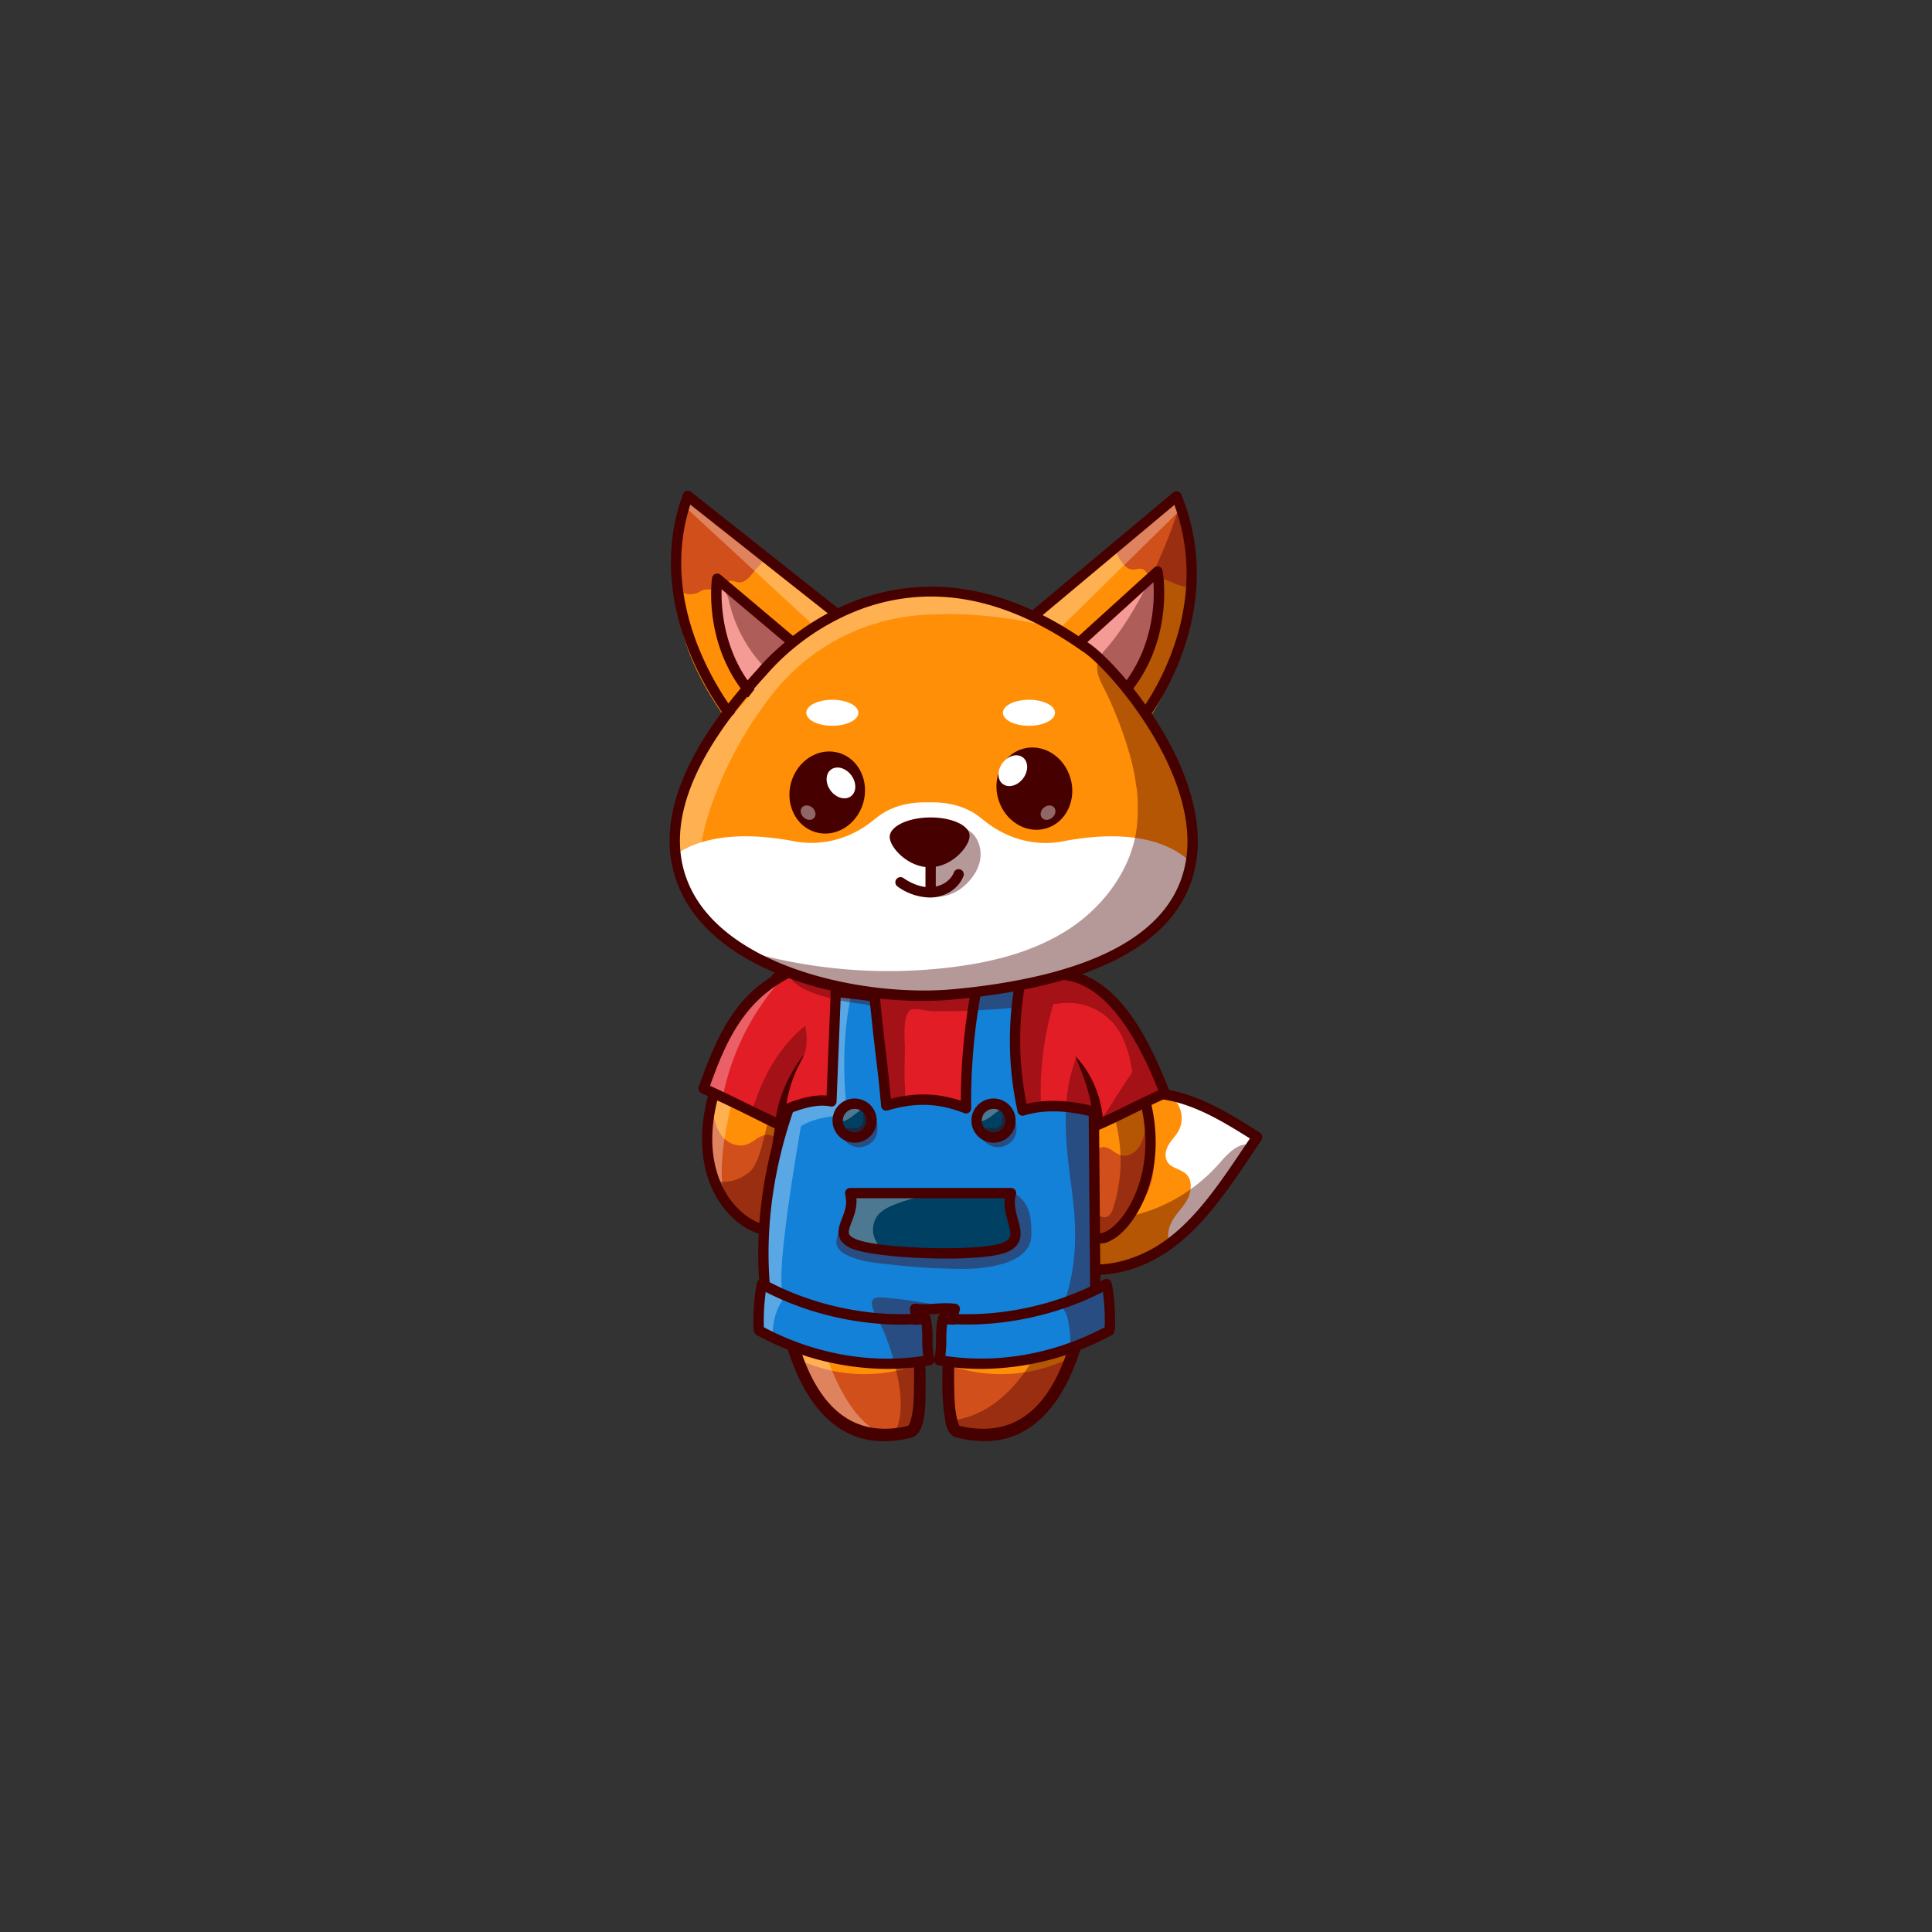 <svg id="Layer_1" data-name="Layer 1" xmlns="http://www.w3.org/2000/svg" viewBox="0 0 1000 1000"><rect x="0" y="0" width="1000" height="1000" fill="#333333" stroke="none"/><defs><style>.cls-1{fill:#ff8f06;}.cls-2{fill:#d14f1b;}.cls-3{fill:#fffffd;}.cls-10,.cls-3{opacity:0.3;}.cls-4{fill:#f59b95;}.cls-5,.cls-6{fill:#470000;}.cls-12,.cls-6{opacity:0.4;}.cls-10,.cls-12,.cls-7{fill:#fff;}.cls-8{fill:#e21d26;}.cls-9{fill:#1381d8;}.cls-11{fill:#004063;}</style></defs><path class="cls-1" d="M546.25,332.7c-7.81-7.13-7.54-4.39-17.38-8.8l79.67-62.71.32-.15c20.44,48.52-3.87,97.17-15.78,113.34C574.79,363.18,561.76,346.85,546.25,332.7Z"/><path class="cls-1" d="M442.43,325c-9.68,4.77-9.5,2-17.06,9.43-15,14.7-27.4,31.49-45.27,43.34-9.67-12.16-31.69-43.11-29.78-76.86.55-9.85,1.72-29,5.94-40.13l.32.14,36.12,26.66Z"/><path class="cls-2" d="M396.31,288.55c-.67,1.6-5.59,6.65-6.64,8-1.87,2.48-4.36,5.23-7.44,4.85-2.48-.3-4.05-1.64-6.28.15-1.82,1.46-2.26,3.28-4.87,3.65-1.87.27-3.75-.27-5.62-.1s-2.83,1-4.43,1.77a9.94,9.94,0,0,1-10.14-1.68c-1.26-1.06-.38-9.33-.36-11q.08-5.79.68-11.55c.23-2.11,3.42-24.87,4.29-24.56Z"/><path class="cls-2" d="M577.14,284.57a21.16,21.16,0,0,0,2.39,4.69c1.63,2.65,3.85,5.63,7,5.54,2.5-.07,4.18-1.26,6.23.73,1.68,1.63,1.94,3.48,4.51,4.1,2,.47,4.09,0,6.12.53a26.1,26.1,0,0,1,4.82,2c.88.42,6.83,2.14,7.63,2.38,1-9.81-1.86-31.69-4.26-43.34L609.6,258Z"/><polygon class="cls-3" points="428.41 330.47 354.21 261.98 355.08 259.31 437.99 324.44 428.41 330.47"/><path class="cls-4" d="M371.21,299.52s.68,45,19.9,63.61l11.06-1.72c3.93-6.05,12.76-14.25,17.8-20.78Z"/><path class="cls-5" d="M392.65,365.77a2.65,2.65,0,0,1-1.9-.79c-27.39-27.74-22.4-64.3-22.18-65.84a2.67,2.67,0,0,1,4.36-1.66l48.76,41.11a2.67,2.67,0,1,1-3.44,4.08L373.51,305c-.3,10.69,1.31,36.29,21,56.28a2.67,2.67,0,0,1-1.9,4.54Z"/><path class="cls-5" d="M383.18,379.25a2.67,2.67,0,0,1-2-.89c-.51-.57-51.21-58-27.69-122.61a2.67,2.67,0,0,1,4.16-1.18L444.09,323a2.67,2.67,0,1,1-3.31,4.19l-83.47-66c-19.39,60.15,27.37,113.15,27.85,113.69a2.67,2.67,0,0,1-2,4.46Z"/><path class="cls-4" d="M599.12,295.82s1,44.95-17.58,64.29l-11.11-1.32c-4.15-5.91-13.27-13.78-18.55-20.12Z"/><polygon class="cls-3" points="544.93 328.79 612.8 262.11 610.17 256.89 533.91 319.91 544.93 328.79"/><path class="cls-5" d="M580,362.81a2.64,2.64,0,0,1-1.81-.71,2.67,2.67,0,0,1-.16-3.77c19-20.74,19.7-46.35,19-57l-43.35,39.32a2.67,2.67,0,1,1-3.59-3.95l47.23-42.84a2.66,2.66,0,0,1,4.42,1.49c.28,1.53,6.59,37.88-19.77,66.6A2.66,2.66,0,0,1,580,362.81Z"/><path class="cls-5" d="M590,375.93a2.63,2.63,0,0,1-1.71-.62,2.68,2.68,0,0,1-.35-3.76c.43-.51,41.6-51,19.92-110.22L530.58,326a2.67,2.67,0,1,1-3.42-4.09l80.09-67a2.72,2.72,0,0,1,2.36-.54,2.68,2.68,0,0,1,1.83,1.59c25.84,63.67-19,118.53-19.43,119.08A2.65,2.65,0,0,1,590,375.93Z"/><path class="cls-6" d="M377.27,310.85a72.9,72.9,0,0,0,20.08,36.21,26.52,26.52,0,0,0,16.94-12.73c-7.28-6.63-14.84-13.8-22.13-20.43-4.49-4.09-11.71-8.22-16.21-12.31C373.92,304.58,376.49,307.31,377.27,310.85Z"/><path class="cls-1" d="M435.65,514.91q-2.28,27.29-4.55,54.58c-.83,9.81-1.65,19.71-4.54,29.19a74.72,74.72,0,0,1-19,31.17c-2,2-4.41,4.72-7,6.13-2.31,1.26-5.28.74-7.79,0-5.83-1.76-10.72-6.15-14.49-10.47a42.09,42.09,0,0,1-3.78-5c-6.5-9.91-8.88-21.89-8.48-33.41.86-24,12.5-47,26-67q3.74-5.52,7.74-10.86c1.42-1.9,2.87-3.77,4.33-5.63,1.75-2.22,1.86-3.28,4.62-2.21l.09,0C418,505,426.84,510.48,435.65,514.91Z"/><path class="cls-2" d="M369.2,577.26c1,3.94,2.1,8,4.87,11.23s7.74,5.38,12.12,4a19.62,19.62,0,0,0,4.89-2.66,13.47,13.47,0,0,1,5.06-2.34c1.89-.33,4.09.19,5.06,1.62-3.16,15.38-2.27,31.52,3.94,46.12-1-.37-6.19,2-5.15,2.34-14.43-3.6-22.47-12.83-29.29-24.47S364.13,589.63,369.2,577.26Z"/><path class="cls-3" d="M374,597.76c-.78,8.42-.87,17.19,2.41,25-.67-.74-1.31-1.5-1.91-2.28-6.5-9.91-8.88-21.89-8.48-33.41.86-24,12.5-47,26-67q3.74-5.52,7.74-10.86c1.42-1.9,2.87-3.77,4.33-5.63,1.75-2.22,1.86-3.28,4.62-2.21l.09,0c.95.81,1.88,1.61,2.74,2.39,0,.67-.26,3.63-.25,4.3A165.4,165.4,0,0,0,374,597.76Z"/><path class="cls-5" d="M397.63,639.28c-7,0-17.34-5.58-24.78-16.44-9.56-13.94-25.5-54,32.58-125.22a2.67,2.67,0,0,1,4.14,3.38c-55.8,68.38-41.19,105.87-32.32,118.82,7.86,11.46,18.31,15.11,21.94,13.91a2.67,2.67,0,1,1,1.66,5.08A10.47,10.47,0,0,1,397.63,639.28Z"/><path class="cls-6" d="M369.55,610.74c6.17,2.37,13.47,0,18.39-4.15,8.95-7.55,7.88-39.69,22-49.91-1.52,26.74-4.54,54.48-6.06,81.22-5.43,1.75-10.59-1.1-15-4.45C380.12,626.9,375.26,619.62,369.55,610.74Z"/><path class="cls-1" d="M650.75,588.47q-1.46,2.13-2.89,4.29c-12.63,18.77-25.26,38.29-42.26,50.85-.76.57-1.53,1.13-2.32,1.66-13.12,9-29.07,13.67-43.81,11.24a43.67,43.67,0,0,1-20.15-8.88L549,595.89c7.29-14.46,19.71-25.06,33.49-28.6a51.13,51.13,0,0,1,21.82-.53A74.71,74.71,0,0,1,618,570.64C629.42,575,640.12,581.77,650.75,588.47Z"/><path class="cls-7" d="M650.75,588.47q-1.46,2.13-2.89,4.29c-12.63,18.77-25.26,38.29-42.26,50.85a6.36,6.36,0,0,1-.34-.75c-1.51-4,0-8.7,2.22-12.14s5.15-6.22,7.09-9.9,2.62-8.91.22-12.18c-3-4-9.33-3.5-11.11-8.44-1-2.87.16-6.22,1.8-8.64s3.76-4.42,5-7.13a14.44,14.44,0,0,0-.62-12.58c-1.07-2-4.23-3.23-5.61-5.09A74.71,74.71,0,0,1,618,570.64C629.42,575,640.12,581.77,650.75,588.47Z"/><path class="cls-5" d="M567.62,659.83a47.71,47.71,0,0,1-30-10.11,2.67,2.67,0,0,1,3.32-4.19c19.6,15.51,45,8.37,60.8-2.46,16.85-11.56,29.59-30.54,41.91-48.9l3.3-4.9c-9.63-6.06-19.58-12.14-30-16.14-12.39-4.76-23.79-5.86-33.89-3.26-13,3.34-24.85,13.51-31.76,27.23a2.67,2.67,0,0,1-4.77-2.41c7.59-15.07,20.75-26.28,35.2-30,11.2-2.88,23.69-1.72,37.13,3.45,11.72,4.5,22.66,11.4,33.23,18.07a2.65,2.65,0,0,1,1.19,1.71A2.7,2.7,0,0,1,653,590c-1.62,2.37-3.22,4.77-4.83,7.17-12.6,18.77-25.63,38.18-43.33,50.32C592.82,655.69,579.84,659.83,567.62,659.83Z"/><path class="cls-6" d="M647.64,592.82c-9.52,19.1-26.7,40.34-44.36,52.45a66.67,66.67,0,0,1-38.84,11.48c-5.52-.15-11.25-2.13-14.69-6.45s-3.83-11.22,0-15.15c4-4.08,10.58-3.71,16.32-3.64A85.47,85.47,0,0,0,613,617.78a89,89,0,0,0,18.91-16.52C635.29,597.39,641.64,590.5,647.64,592.82Z"/><path class="cls-1" d="M567.64,599.91c-.69-7.63-1.69-15.25-3.1-22.8-1.37-7.39-.59-11.7.48-19.16a71.32,71.32,0,0,0-6.53-41.5c-1.76-3.59-4-7.23-7.65-9.24-3.38-1.87-7.47-2.09-11.4-2.26-8-.36-17.38.45-25.11-1.73-6.31-1.77-10.83-4.36-17.71-4.89-13.9-1.09-27.64-.39-41.52.19-10.39.43-20.79-8.35-30.72-2.17-5.17,3.24-7.1,9.35-8.66,15-6.06,21.74-4.84,23.64-8,45.92-.31,2.15-.72,4.67-1.2,7.49-3,17.56-8.82,46-7.38,59.48.74,7,2.53,13.58,4.17,20.34,1.7,7,1.57,14.74,2.2,21.91,1,12.09,2.11,24.35,5.37,36,.09.34.19.7.3,1a83.13,83.13,0,0,0,4.44,11.92c3.59,7.71,8.3,14.77,15.92,19.35.76.46,1.55.92,2.35,1.35,6.78,3.71,14.49,6.37,22.38,5.91.75-.07,1.52-.13,2.26-.24,5.39-.74,11.77-3.13,15.11-7.33,2.34-2.92,1.92-6.08,1.8-9.51-.21-5.88.21-11.68.54-17.46.39-6.78.66-13.55-.39-20.5-.62-4.17-1.82-9.58,4.13-10.7,2.07-.39,4,.92,6,1.17,3.5.45,4.95.08,8.47,0-4.54,17.73-3.78,36-2.33,54.22.2,2.6.56,5.37,2.4,7.34,5.31,5.65,16.74,1.76,23.39,1.37,11.33-.67,20.39-7,26.91-15.6,5.82-7.71,9.28-16.73,12.16-25.75,1.06-3.33,2-6.66,3-10A252.44,252.44,0,0,0,567.64,599.91Z"/><path class="cls-2" d="M475.41,725c.13,3.42.55,6.59-1.79,9.5-3.35,4.21-9.72,6.59-15.11,7.34-8.68,1.2-17.23-1.61-24.65-5.67a46.26,46.26,0,0,1-12-13.74c-3.32-5.88-7-13-10.69-18.88-.29-.46-.59-.91-.87-1.34l.58.29a80.71,80.71,0,0,0,64.88,3.6c.08.47.15.95.22,1.43C475.63,713.29,475.21,719.09,475.41,725Z"/><path class="cls-3" d="M456.25,742.05c-7.89.46-15.6-2.2-22.38-5.91-.8-.43-1.59-.89-2.35-1.35-7.62-4.58-12.33-11.64-15.92-19.35a83.13,83.13,0,0,1-4.44-11.92c-.11-.34-.21-.7-.3-1-3.26-11.68-4.35-23.94-5.37-36-.63-7.17-.5-14.9-2.2-21.91-1.64-6.76-3.43-13.31-4.17-20.34-1.44-13.49,4.34-41.92,7.38-59.48.5,15.5,6.26,156.28,49,176.92C455.73,741.77,456,741.91,456.25,742.05Z"/><path class="cls-2" d="M490.09,725c-.13,3.42-.55,6.59,1.79,9.5,3.35,4.21,9.72,6.59,15.11,7.34,8.68,1.2,17.23-1.61,24.65-5.67a46.26,46.26,0,0,0,12-13.74c3.32-5.88,7-13,10.69-18.88.29-.46.59-.91.87-1.34l-.58.29a80.71,80.71,0,0,1-64.88,3.6c-.08.47-.15.95-.22,1.43C489.87,713.29,490.29,719.09,490.09,725Z"/><path class="cls-1" d="M568,640.84l-.18-1.66-7.65-70.28-2.74-25.17-3.5-32.14-.63-5.88C628.78,581.37,583,644.61,568,640.84Z"/><path class="cls-2" d="M593.1,582.21c-.58,3.85-1.21,7.83-3.28,11.1s-6,5.65-9.66,4.63a14.93,14.93,0,0,1-4.17-2.25,10.27,10.27,0,0,0-4.29-1.93,3.93,3.93,0,0,0-4.05,1.87c-.68,15.71,0,31.18-.29,44.59.83-.42,1.61,1.21.78,1.62a45.74,45.74,0,0,0,26-25.05C599,605.18,598,593.78,593.1,582.21Z"/><path class="cls-5" d="M441.47,664a92.83,92.83,0,0,0,50.32,9.79c12.88-.82,25.69-3.68,37.22-9.47a78.13,78.13,0,0,0,11.23-6.63c-1.6,4.4-5,8-8.81,10.69-20.88,14.57-73.52,17.87-90-4.38Z"/><path class="cls-5" d="M407.93,556.17c-2.34,24.13-5.11,48-4.26,72.18,2.27,40.58,8.63,123.44,66.62,109.63,3.17-6.86,2.54-15.77,2.84-23.66,0-12-.75-24.07-1.62-36.11a2.67,2.67,0,0,1,5.32-.47c1.23,12.12,2.11,24.27,2.29,36.54-.36,7.16,1.49,27.87-7.53,29.85-49.16,12.57-66.5-40.62-70.68-79.07-4.27-36.28-4.86-73.94,7-108.89Z"/><path class="cls-5" d="M559.06,556.17c11.9,35,11.29,72.71,7,109-3.75,34.36-18.84,85.8-62.73,80.37A50.55,50.55,0,0,1,494,743.7c-2.64-1.31-3.63-3.87-4.35-6.23-3.87-19.91-1-40.21.49-60.13a2.67,2.67,0,0,1,5.32.47c-.87,12.05-1.58,24.14-1.62,36.16.17,7.75-.1,17.61,2.76,24-.06-.05-.28-.08,0,0l1.05.24C555,751,561.06,667.92,563.31,628.45c.86-24.22-1.91-48.12-4.25-72.28Z"/><path class="cls-5" d="M569.31,643.67a8.05,8.05,0,0,1-2-.24,2.67,2.67,0,0,1,1.31-5.18c2.81.74,9.82-3.24,15.93-14,14.6-25.69,13.56-69.83-33.17-116.66a2.67,2.67,0,1,1,3.78-3.77c48.85,48.95,49.61,95.67,34,123.07C583.4,637.14,575.52,643.67,569.31,643.67Z"/><path class="cls-7" d="M553.11,543.54c0,37.38-31.27,91.05-69.85,91.05s-69.85-53.67-69.85-91.05,31.28-44.32,69.85-44.32S553.11,506.16,553.11,543.54Z"/><path class="cls-6" d="M558.65,690.6c-.4,1.48-.82,3-1.27,4.44-3.62,12-8.8,23.76-17.56,33.15s-21.58,16.08-35,15.71a18.37,18.37,0,0,1-8.09-1.78c-2.43-1.29-4.36-3.61-4.47-6.21-.13-3,60.82,5.74,69.55-148.49.17-3,2-6.15,3.75-2.37,3.54,7.89,1.88,20.2.22,28.31a36.54,36.54,0,0,0-1.22,8.21c.19,6.88,8.82,12.83,11.48,4.16a82,82,0,0,0,4-25.35c-.18-12.45-3-26-9.71-37-.56-.92-1.15-1.83-1.75-2.73a66.66,66.66,0,0,0-9.31-10.9,69.24,69.24,0,0,0-29.79-16.64c-15.29-4-31.16-2.55-46.83-3-15.32-.41-31.39-2.17-46.07-6.35S407.71,512,398.9,500.21l27.7,1.16c8.06.33,15.78-.25,23.71-.21,18.4.1,36.81.28,55.22.42l11.69.09c5.91,0,11.88.09,17.65,1.33,8,1.72,9.37-7.74,14.77-1.72l5.53,7.2c11.55,12.57,21.77,26.45,29.35,41.7,7.41,14.91,12.24,31.19,12.79,47.84a31.77,31.77,0,0,1-1.91,12.48,65.35,65.35,0,0,1-6.52,13.3,73.25,73.25,0,0,1-7.3,9.42c-1.93,2.15-3.5,5.63-6.57,6.4-2.18.54-4.59.39-6.58,1.39-3.7,1.87-4.09,6.55-4.16,10.46A160.76,160.76,0,0,1,558.65,690.6Z"/><path class="cls-8" d="M601.19,568.22a4.43,4.43,0,0,1-.71.73,14.63,14.63,0,0,1-4.45,2c-1.1.38-2.17.72-3,1.13-2.94,1.37-5.82,2.85-8.74,4.26l-.41.19c-3.4,1.64-8.43,5.31-12.17,5.65a22.27,22.27,0,0,1-5.44-.44,11,11,0,0,0-6.19.51c-3.22,1.32-5.75,3.66-8.2,6.17-1.75,1.8-3.45,3.68-5.3,5.32-10.72,9.51-26.61,10.88-40.65,8.05s-27.06-9.27-40.65-13.81a155.2,155.2,0,0,0-40-7.72c-5.26-.3-10.84-.44-15.22-3.37a13.77,13.77,0,0,1-2.18-1.85,59.62,59.62,0,0,0-.57,7.14l-1.59-.72c-9.62-4.35-20.85-10.15-31.25-15.17-3.32-1.6-6.54-3.12-9.61-4.48a203.28,203.28,0,0,1,20.53-40.59c3.55-5.4,10.45-11.77,15.56-15.74a47.36,47.36,0,0,1,8.85-5.39c.78-.38,1.57-.73,2.37-1.06a59.85,59.85,0,0,1,7.91-2.68c9-2.41,18.3-3,27.58-3.33a445,445,0,0,1,60.1,2c12.05,0,24.35,3.71,36,6.29,4.33,1,7.49,1,11.3,3.59l.68.46c5,3.41,9.88,7,14.82,10.52l1.47,1c1.74,1.24,3.48,2.5,5.18,3.81A55.55,55.55,0,0,1,587.72,531c4.7,6.13,7.41,13.51,9.86,20.86l.75,2.23c.49,1.49,1.45,3.43,2.29,5.45C601.9,562.67,602.87,566,601.19,568.22Z"/><path class="cls-3" d="M412.09,499.06a128.67,128.67,0,0,0-37.7,67.26c-3.32-1.6-6.54-3.12-9.61-4.48a203.28,203.28,0,0,1,20.53-40.59c3.55-5.4,10.45-11.77,15.56-15.74a47.36,47.36,0,0,1,8.85-5.39C410.5,499.74,411.29,499.39,412.09,499.06Z"/><path class="cls-5" d="M414.48,503.38c-28,11.69-38.31,33.67-47.79,61L365.28,561c13.48,6,26.42,12.89,39.68,18.81l-3.76,2.39c1-13.07,6.59-25.23,14.25-35.54.11-.18.41,0,.29.19-23.85,43.83,14.83,49.35-52.64,19a2.68,2.68,0,0,1-1.41-3.39c7-19.51,15.06-40.36,32.36-53.24a86.06,86.06,0,0,1,18.29-10.73,2.67,2.67,0,1,1,2.14,4.9Z"/><path class="cls-5" d="M549.75,501.85c30.06,2.76,45.85,38.57,55.66,63a2.68,2.68,0,0,1-1.41,3.39c-11.55,5.1-22.78,11.16-34.56,16.37a2.68,2.68,0,0,1-3.75-2.4c.12-12.52-4.41-23.92-9.06-35.54,9,9.39,14,22.46,14.4,35.45l-3.76-2.39c11.54-5.1,22.78-11.16,34.55-16.37l-1.41,3.39c-5-13.14-11-26-19-37.39-7.64-10.76-18.33-21.39-32-22.22a2.67,2.67,0,0,1,.3-5.33Z"/><path class="cls-9" d="M567,681.94c-4.43,1.3-9,2.62-13.72,3.92-21.13,5.81-44.37,11-65.19,11.46.79-2.69,2.64-7.47,4.21-11.72.94-2.51,1.77-4.84,2.23-6.42-7-1-13.93-.74-20.95-1.75,0,1.9,1,5,2,8.13,1.31,4,2.77,8.12,2.83,10.5-23.53-2.52-53.61-9.11-77.59-11.92l-2.63-.3q-1.69-9.2-2.47-18.51c-2.37-28.15,1.44-56.77,9.88-83.84.82-2.62,1.68-5.24,2.59-7.84,7-.92,15-2.64,22.08-3.57q1.15-28.47,2.34-56.93c1.5.34,3.38.62,5.42.87,5,.65,11,1.15,14.71,2,1.52,18.65,4.4,37.63,5.92,56.27,14.79-4.81,27.35-4.83,41.31,1.47a317,317,0,0,1,6.49-67.31c7.35,1.15,13.79,3.58,21.14,4.74a168.06,168.06,0,0,0,1.7,63.68c6.38-4,31.72-2.86,36.84.7q0,3.11,0,6.23c.18,28.45.49,57.38.7,85.92Q567,674.83,567,681.94Z"/><path class="cls-10" d="M437.82,569.84a7.26,7.26,0,0,1-6,7.77c-6,1-11.44,1.78-17.25,5.3-3.13,18.38-13.43,78.85-9.06,87a2.83,2.83,0,0,0-.28.2c-3.68,2.8-2.13,8.16-3.85,12.61a12.06,12.06,0,0,0-.49,1.47,9,9,0,0,0,.39,7,20,20,0,0,1-4.44-.41c-1.3-.66-2.59-1.33-3.87-2-.86-3.81.22-20.44,1.54-24,.42.23.85.47,1.28.69-2.37-28.15,1.44-56.77,9.88-83.84.82-2.62,1.68-5.24,2.59-7.84,6.72-2.74,14.65-4.94,22.08-3.57q1.15-28.47,2.34-56.93c1.5.34,3.38.62,5.42.87a12.45,12.45,0,0,1,2.41,1.38C436.71,532.33,436.3,552.06,437.82,569.84Z"/><path class="cls-5" d="M488.09,700a2.66,2.66,0,0,1-2.56-3.41c.62-2.14,1.83-6,3.05-9.9l2.12-6.8c-2.18,0-4.35.09-6.62.25a69.2,69.2,0,0,1-7.26.25c.46,1.69,1.12,3.68,1.73,5.52,1.29,3.89,2.51,7.56,2.57,10.1a2.65,2.65,0,0,1-.86,2,2.68,2.68,0,0,1-2.09.69c-12.28-1.32-26.51-3.77-40.28-6.14S410.06,687.8,398,686.5a2.66,2.66,0,0,1-2.34-2.17c-6.54-35.29-3-73.86,10.1-111.55a2.63,2.63,0,0,1,1.53-1.6c8-3.19,14.84-4.57,20.52-4.15L430,513a2.67,2.67,0,0,1,3.25-2.49c2.46.54,6.18,1,9.77,1.37,3.74.42,7.61.86,10.36,1.47a2.66,2.66,0,0,1,2.08,2.39c.76,9.27,1.87,18.8,2.95,28,1,8.22,1.95,16.69,2.7,25,13-3.32,24.17-3,36.21,1a320.72,320.72,0,0,1,6.58-64,2.67,2.67,0,0,1,3-2.1,110.59,110.59,0,0,1,10.83,2.42c3.49.91,6.78,1.76,10.32,2.32a2.67,2.67,0,0,1,2.22,3.08,165.48,165.48,0,0,0,1.07,59.91c12.84-3.15,26.25-1,35.52,1.45a2.66,2.66,0,0,1,2,2.57c.1,17.59.26,35.39.41,53.19s.32,35.61.42,53.2a2.68,2.68,0,0,1-1.92,2.58c-25.15,7.38-54.27,15-79.62,15.49Zm1.58-25.46a34.29,34.29,0,0,1,4.91.32,2.67,2.67,0,0,1,2.19,3.39c-.63,2.16-1.86,6.1-3.09,10-.69,2.2-1.38,4.39-1.95,6.26,23.2-1.08,49.47-7.85,72.59-14.59-.09-16.94-.25-34.06-.4-51.17s-.3-34.22-.4-51.15c-9.16-2.23-21.81-3.83-33.39-.23a2.69,2.69,0,0,1-2.13-.24,2.66,2.66,0,0,1-1.27-1.73,170.52,170.52,0,0,1-2.13-62.09c-2.84-.57-5.55-1.27-8.2-2s-5.18-1.35-7.8-1.87a311.62,311.62,0,0,0-5.92,64.18,2.7,2.7,0,0,1-1.15,2.24,2.65,2.65,0,0,1-2.5.29c-13.26-5.22-25.1-5.63-39.58-1.39a2.7,2.7,0,0,1-2.26-.36,2.66,2.66,0,0,1-1.15-2c-.76-9.28-1.87-18.83-3-28.06-1-8.6-2-17.47-2.8-26.18-2.29-.38-5.12-.7-7.89-1-2.47-.28-5-.57-7.21-.9L433,570.19a2.66,2.66,0,0,1-1,2,2.7,2.7,0,0,1-2.2.5c-4.91-1.05-11.43-.05-19.39,3-12.27,35.75-15.66,72.23-9.84,105.72,11.81,1.35,25.26,3.67,38.29,5.91,12.36,2.13,25.11,4.32,36.38,5.68-.45-1.66-1.1-3.6-1.7-5.41-1.29-3.89-2.51-7.56-2.57-10.1a2.68,2.68,0,0,1,3-2.71,45.38,45.38,0,0,0,9.75,0C485.66,674.66,487.64,674.53,489.67,674.53Z"/><path class="cls-6" d="M437.35,619.28l27.21.52,25,.47c5,.1,11.64,1,16.2-1.59s10.19-4,15.44-2.73a16.61,16.61,0,0,1,10.51,9c2.08,4.28,2.08,9.19,2.12,13.95.16,16.82-27.94,18-36.73,17.87a331.91,331.91,0,0,1-34.94-2.11c-7.73-.89-16.53-1.43-23.75-5C424.89,643.12,441.15,633.84,437.35,619.28Z"/><path class="cls-9" d="M481,704c-28.26,4.92-57.72.09-84.23-13.3-1.3-.66-2.59-1.33-3.87-2-.86-3.81.22-20.44,1.54-24,.42.23.85.47,1.28.69q4.58,2.49,9.44,4.73c22,10.2,47.71,16.71,70.42,15.5,1.35-.07,2.68-.17,4-.29C481.43,692.26,479.23,697,481,704Z"/><path class="cls-10" d="M405.79,671.78a31.08,31.08,0,0,0-5.7,20c-2.2-.56-4.83-1.09-6.15-2.93a8.73,8.73,0,0,1-1.25-4.93,43.26,43.26,0,0,1,3.39-18.11C398.68,668.77,402.08,670.49,405.79,671.78Z"/><path class="cls-5" d="M459.32,708.54A142.32,142.32,0,0,1,391.67,691a2.68,2.68,0,0,1-1.34-1.76c-1-4.26.14-21.45,1.64-25.55a2.66,2.66,0,0,1,3.8-1.42c24.49,13.51,55.53,20,83,17.37a2.66,2.66,0,0,1,2.84,2,47.7,47.7,0,0,1,1.07,11.48,43.59,43.59,0,0,0,.91,10.2,2.68,2.68,0,0,1-2.13,3.3A129.19,129.19,0,0,1,459.32,708.54ZM395.39,687c25.92,13.75,55,19,82.49,14.85a62.87,62.87,0,0,1-.51-8.62,56.05,56.05,0,0,0-.46-8c-26.76,2.06-56.42-4-80.57-16.53A109.79,109.79,0,0,0,395.39,687Z"/><path class="cls-9" d="M574.24,688.68a145.21,145.21,0,0,1-20.43,9.15A133.12,133.12,0,0,1,486.15,704c1.8-7-.4-11.75,1.41-18.74,1.57.15,3.15.25,4.74.33,18.66.86,39.3-3.44,58.2-10.68,5.66-2.17,11.17-4.6,16.42-7.23,2-1,3.9-2,5.79-3.05C574,668.24,575.11,684.87,574.24,688.68Z"/><path class="cls-5" d="M507.87,708.54a129.39,129.39,0,0,1-22.18-1.9,2.68,2.68,0,0,1-2.13-3.3,43.06,43.06,0,0,0,.91-10.2,47.72,47.72,0,0,1,1.08-11.48,2.64,2.64,0,0,1,2.84-2c27.49,2.63,58.53-3.86,83-17.37a2.66,2.66,0,0,1,2.22-.17,2.72,2.72,0,0,1,1.58,1.59c1.49,4.1,2.59,21.29,1.63,25.55a2.67,2.67,0,0,1-1.33,1.76A142.46,142.46,0,0,1,507.87,708.54Zm-18.56-6.72c27.44,4.13,56.57-1.1,82.49-14.85a110.87,110.87,0,0,0-.95-18.31c-24.16,12.49-53.82,18.6-80.58,16.53a57.55,57.55,0,0,0-.46,8A62.85,62.85,0,0,1,489.31,701.82Z"/><path class="cls-11" d="M440.07,617.54h83.25c-3.64,12.37,8.88,22.69-2.87,28s-67.29,3.52-79-1.93S443.57,630,440.07,617.54Z"/><path class="cls-10" d="M456.42,645.12l-1,0a12.31,12.31,0,0,1-1-16.16c2.32-2.8,5.76-4.38,9.16-5.69a98.17,98.17,0,0,1,24.71-5.94c-15.45-.06-30.68,0-46.13,0-1.56,3.29-3.22,6.5-4.78,9.79-1.23,2.58-2.48,5.3-2.38,8.16.18,4.61,4,8.45,8.27,10.12S451.81,645.2,456.42,645.12Z"/><path class="cls-5" d="M489.65,651.43c-19.89,0-42.3-2.13-49.3-5.4-8.85-4.12-6.44-10.42-4.51-15.48,1.45-3.8,3-7.72,1.66-12.28a2.71,2.71,0,0,1,.44-2.34,2.68,2.68,0,0,1,2.13-1.06h83.25a2.68,2.68,0,0,1,2.56,3.43c-1.32,4.49-.14,8.75,1,12.88,1.58,5.69,3.54,12.78-5.33,16.79C516.19,650.39,503.53,651.43,489.65,651.43Zm-46.38-31.22c.41,4.78-1.14,8.85-2.44,12.25-2.08,5.43-2.41,6.79,1.77,8.73,11.56,5.38,66.07,6.74,76.75,1.91,4.49-2,4.14-4.13,2.38-10.5-1-3.53-2.15-7.76-1.65-12.39Z"/><circle class="cls-11" cx="514.25" cy="580.03" r="8.76"/><path class="cls-10" d="M516.86,574.91c.37-.25.77-.57.78-1,0-.67-.79-1-1.44-1.12a12,12,0,0,0-5.09-.29A6,6,0,0,0,507,576c-.81,2-.61,5.1,2.23,4S514.5,576.55,516.86,574.91Z"/><path class="cls-5" d="M514.25,591.45A11.43,11.43,0,1,1,525.68,580,11.43,11.43,0,0,1,514.25,591.45Zm0-17.51a6.09,6.09,0,1,0,6.09,6.09A6.09,6.09,0,0,0,514.25,573.94Z"/><path class="cls-6" d="M520.9,573.82a1.63,1.63,0,0,1,1.36.69,18.55,18.55,0,0,1,3,5.26,11.54,11.54,0,0,1,.21,8.14,9.71,9.71,0,0,1-10.18,5.8,10.4,10.4,0,0,1-6.67-4c-.6-.78-1.92-2.55-1.82-3.6.14-1.33,2.14-2.08,3.23-2.23a40,40,0,0,1,4.24,0,4.74,4.74,0,0,0,3.78-1.59,5.31,5.31,0,0,0,.75-3.29,9.61,9.61,0,0,1,.26-3.39A2.38,2.38,0,0,1,520.9,573.82Z"/><circle class="cls-11" cx="442.35" cy="580.03" r="8.76"/><path class="cls-10" d="M445,574.91c.37-.25.77-.57.78-1,0-.67-.79-1-1.44-1.12a12,12,0,0,0-5.09-.29,6,6,0,0,0-4.12,3.55c-.82,2-.61,5.1,2.23,4S442.6,576.55,445,574.91Z"/><path class="cls-5" d="M442.35,591.45A11.43,11.43,0,1,1,453.78,580,11.44,11.44,0,0,1,442.35,591.45Zm0-17.51a6.09,6.09,0,1,0,6.09,6.09A6.09,6.09,0,0,0,442.35,573.94Z"/><path class="cls-6" d="M449,573.82a1.64,1.64,0,0,1,1.36.69,18.55,18.55,0,0,1,3,5.26,11.59,11.59,0,0,1,.21,8.14,9.71,9.71,0,0,1-10.18,5.8,10.38,10.38,0,0,1-6.67-4c-.6-.78-1.92-2.55-1.82-3.6.14-1.33,2.13-2.08,3.23-2.23a40,40,0,0,1,4.24,0,4.74,4.74,0,0,0,3.78-1.59,5.31,5.31,0,0,0,.75-3.29,9.61,9.61,0,0,1,.26-3.39A2.38,2.38,0,0,1,449,573.82Z"/><path class="cls-6" d="M372.23,569.37a9.07,9.07,0,0,0,6.13,1.48C376,569.8,373.73,569.05,372.23,569.37Z"/><path class="cls-6" d="M416.68,531c-19.15,15.65-24.91,37.58-26.11,40a52,52,0,0,0-2.12,4.85l12,4.78c.65.26,1.31.52,2,.75a66.94,66.94,0,0,1,7.82-24.08c2.57-4.84,5.94-9.37,6.93-14.83a29.57,29.57,0,0,0-.45-11.32A.65.65,0,0,0,416.68,531Z"/><path class="cls-6" d="M600.62,559.51a34.31,34.31,0,0,0-1.16-3.27q-.88-2.22-1.88-4.41a111.25,111.25,0,0,0-13.94-23.07c-1.95-2.5-4.14-5.26-6.52-8-1.17-1.35-2.39-2.69-3.66-4a41.9,41.9,0,0,0-11.09-8.46c-2.21-1.07-4.46-2.05-6.72-2.95l-.12-.06c-4.06-3-7.31-3-11.86-4-11.64-2.58-23.94-6.29-36-6.29a445,445,0,0,0-60.1-2c-9.28.31-18.62.92-27.58,3.33a59.6,59.6,0,0,0-10.28,3.74,5.35,5.35,0,0,0-.65,1.16c-3.06,7.66,9.77,12,14.82,13.71A109.91,109.91,0,0,0,443,519.24c5.39.78,9,.09,10,6.14,2.27,14.08,4.35,28.2,6.52,42.3a6.75,6.75,0,0,0,1.1,3.26c1.74,2.15,5.14,1.39,7.73.43.6-.22-.15-12.3-.15-13.6q0-7.1.17-14.17c.1-4.3-1.82-20.67,4.23-21.25,3.08-.29,7,.95,10.16,1,4.72.09,9.45.06,14.17-.06,9.45-.25,18.89-.88,28.31-1.69l1-.09a113,113,0,0,0,.18,12.34L528,563.71c.21,4,.44,8.15,1.86,11.93,2.67-.09,6.46-.26,9.13-.35a159.3,159.3,0,0,1,6.22-55.58l4.32-.44.18,0a30.91,30.91,0,0,1,31.52,18.26A62.14,62.14,0,0,1,586.05,555c-20.46,30-15,30.3-21.93,8.42l-7.49-16.75c.87,3.64-6.27,10.79-4.8,41.74.64,13.29,3.25,27.16,4.23,39.86,1.21,15.73,0,31.88-5.56,46.61-.25.66-.52,1.33-.79,2,1.91,1.76,2.56,4,3.11,6.53.17.8.32,1.61.46,2.42a50.48,50.48,0,0,1,.53,12,145.21,145.21,0,0,0,20.43-9.15c.87-3.81-.22-20.44-1.53-24-1.89,1-3.82,2.05-5.79,3.05-.21-28.54-.52-57.47-.7-85.92a22.27,22.27,0,0,0,5.44.44c3.74-.34,8.77-4,12.17-5.65l.41-.19c3.08-1.42,8-3,11.79-5.39a12.81,12.81,0,0,0,4-3.6,6.61,6.61,0,0,0,1.12-2.91A12.88,12.88,0,0,0,600.62,559.51Z"/><path class="cls-1" d="M615.38,445.4c-5.36,31-34.17,58.87-110.94,68.12q-5.26.65-10.83,1.15c-3.55.33-7.24.55-11,.66-2.37.06-4.79.09-7.22.06-35.89-.36-77.78-10.66-103.09-32.56-8.35-7.24-14.91-15.75-18.83-25.58a58,58,0,0,1-3.76-14.94c-2-17.46,3.48-38.29,19.52-62.7l-.44-.47c15-10.42,23.75-26.53,35.88-39.86a123.39,123.39,0,0,1,16.06-15.08,79.05,79.05,0,0,1,8.54-5.73c.43-.25.87-.5,1.32-.72,9.68-5.11,20.44-5.84,31.11-7.65a3.81,3.81,0,0,0,3.34-4.52,94.88,94.88,0,0,1,45.17,5.22c1.26.45,2.52.94,3.8,1.45l1-.67,1.08-.68c5.93.48,8.71,2.15,14,4.18,3.73,1.41,8.6,4.53,12,6.56,2.81,1.65,7,1.81,9.62,3.81,16.63,12.54,30.06,30.9,42.73,46.15a4.18,4.18,0,0,0,.92.84,3.73,3.73,0,0,0,.25.39C608.9,393.72,619.67,420.57,615.38,445.4Z"/><path class="cls-7" d="M615.38,445.39c-5.35,31-34.17,58.87-110.94,68.13q-5.26.65-10.82,1.15c-3.57.34-7.26.55-11,.65l-2-.07c-1.72.07-3.45.12-5.2.14-47.75-.48-106.11-18.54-121.94-58.15a57.46,57.46,0,0,1-3.74-14.93c10.43-7.22,29-13,61.43-6.86,14.59,2.77,29.42-1.51,40.92-10.93.43-.36.89-.71,1.36-1.06,5.92-4.84,14.6-8.53,27.17-8.15,12.56-.38,21.24,3.31,27.17,8.15.47.35.92.7,1.36,1.06,11.42,9.36,26.16,13.75,40.67,11C586.91,428.42,605.93,436.92,615.38,445.39Z"/><path class="cls-3" d="M552.23,327.05a209.16,209.16,0,0,0-74.17-8.77,107.47,107.47,0,0,0-78,40.71,200.68,200.68,0,0,0-30.75,54.85c-4.44,12.07-7.75,24.76-7.4,37.63.29,11.19,3.56,22.56,10.34,31.36-8.35-7.24-14.91-15.75-18.83-25.58a58,58,0,0,1-3.76-14.94c-2-17.46,3.48-38.29,19.52-62.7l-.44-.47c15-10.42,23.75-26.53,35.88-39.86a123.39,123.39,0,0,1,16.06-15.08,79.05,79.05,0,0,1,8.54-5.73c.43-.25.87-.5,1.32-.72,9.68-5.11,20.44-5.84,31.11-7.65a3.81,3.81,0,0,0,3.34-4.52,94.88,94.88,0,0,1,45.17,5.22c1.26.45,2.52.94,3.8,1.45l1-.67,1.08-.68c5.93.48,7.49,2.86,12.76,4.88a103.27,103.27,0,0,1,13.26,5.86c2.81,1.65,7,1.81,9.62,3.81C551.92,326,552.07,326.51,552.23,327.05Z"/><path class="cls-6" d="M606.45,386.88A98.46,98.46,0,0,0,593.51,368c-.2-.22,14.35-28.25,15.54-31.64a101.72,101.72,0,0,0,5.64-25.24c.56-6.86,5.62-47.71-4.52-48.34-7.31,23.34-22.14,55.47-37.8,73.14-8.23,9.28-3.51,14.83,1.07,24.4a206.83,206.83,0,0,1,11.45,30.74,108.41,108.41,0,0,1,3.39,17.17l0-1a93.74,93.74,0,0,1,.31,19c-1.93,22.6-17,42.87-35.67,54.9-17.76,11.46-38.83,16.79-59.8,19.43a266.92,266.92,0,0,1-102.44-7.06c1.67.45,4.1,3.44,5.56,4.52a78.44,78.44,0,0,0,7.06,4.68A82.1,82.1,0,0,0,418,509.51a117,117,0,0,0,30.82,5.69,376.54,376.54,0,0,0,76.66-3.05q2.28-.33,4.56-.69c13.42-2.15,26.88-5.06,39.08-11C589.07,490.64,607,474,614,452.89S616.7,406.57,606.45,386.88Z"/><path class="cls-5" d="M477.55,518.06c-47.14,0-109.41-16.89-126.58-59.83-12.4-31,1.49-68.69,41.27-112,.54-.71,68.9-85.52,170.72-13.73,14.28,8.83,66.35,67.35,55.56,116.88-7.88,36.16-46.15,58.62-113.76,66.78-3.53.42-7.17.81-10.89,1.15C488.72,517.81,483.24,518.06,477.55,518.06Zm4.27-209.3a104.83,104.83,0,0,0-40.6,8.3,122.24,122.24,0,0,0-44.91,32.65c-38.41,41.81-51.95,77.6-40.38,106.54,18,45.06,92.68,59.93,137.45,55.76,3.67-.33,7.26-.72,10.75-1.13C569.23,503,606,482,613.3,448.26,623.38,402,573.15,345,560.1,337l-.15-.1C533.37,318.17,507.22,308.76,481.82,308.76Z"/><ellipse class="cls-5" cx="428.14" cy="410.17" rx="21.41" ry="19.4" transform="translate(-87.07 703.59) rotate(-73.43)"/><ellipse class="cls-7" cx="435.58" cy="402.2" rx="6.66" ry="8.62" transform="matrix(0.8, -0.6, 0.6, 0.8, -154.51, 344.83)"/><ellipse class="cls-12" cx="418.27" cy="420.62" rx="3.39" ry="4.15" transform="translate(-173.79 457.13) rotate(-48.69)"/><ellipse class="cls-5" cx="532.58" cy="410.17" rx="19.4" ry="21.41" transform="matrix(0.96, -0.29, 0.29, 0.96, -94.84, 168.88)"/><ellipse class="cls-7" cx="525.15" cy="402.2" rx="8.62" ry="6.66" transform="matrix(0.6, -0.8, 0.8, 0.6, -112.62, 577.71)"/><ellipse class="cls-12" cx="542.46" cy="420.62" rx="4.15" ry="3.39" transform="translate(-142.67 462.77) rotate(-41.31)"/><path class="cls-5" d="M501.87,432.54c.1,5.42-8.95,16.15-20.37,16.36s-20.87-10.17-21-15.6,9.07-10,20.48-10.19S501.77,427.12,501.87,432.54Z"/><path class="cls-5" d="M481.69,462.45a2.68,2.68,0,0,1-2.67-2.67V441.59a2.68,2.68,0,0,1,5.35,0v18.19A2.68,2.68,0,0,1,481.69,462.45Z"/><path class="cls-5" d="M481.18,464.56a29.63,29.63,0,0,1-16.6-5.69,2.67,2.67,0,0,1,3.05-4.39c4.88,3.39,10.15,5.07,14.83,4.69,5.16-.4,9.82-3.59,11.32-7.76a2.67,2.67,0,0,1,5,1.81c-2.23,6.18-8.63,10.71-15.94,11.28C482.32,464.54,481.75,464.56,481.18,464.56Z"/><ellipse class="cls-7" cx="430.81" cy="368.93" rx="13.49" ry="6.74"/><ellipse class="cls-7" cx="532.58" cy="368.93" rx="13.49" ry="6.74"/><path class="cls-6" d="M451.88,672.68c-2.12,2.59,1.84,8.68,3.5,12A108.07,108.07,0,0,1,463,705.94c2.83,11.06,5.84,26.43-.62,36.84,5.59-.8,5.87-2.82,11.46-3.63,1.83-.26,3.76-16.41,4-18.41a117.33,117.33,0,0,0,.89-19.29q-.21-6.16-1-12.27c-.29-2.16-2.22-6.21-.7-8.07a7.78,7.78,0,0,1,3.42-2l8-3.06c-10.69-1.82-21.16-3.76-32-4.51C454,671.32,452.6,671.8,451.88,672.68Z"/><path class="cls-6" d="M480.93,436.35c3.28,9.89,4.28,17.59,2.68,27.89a22.36,22.36,0,0,0,14.77-5.06c4.38-3.68,8-8.6,8.95-14.24s-1.09-12-5.9-15.09c-4.47-2.9-10.22-2.58-15.53-2.17-1.84.15-3.81.34-5.24,1.5S479.46,435.23,480.93,436.35Z"/></svg>